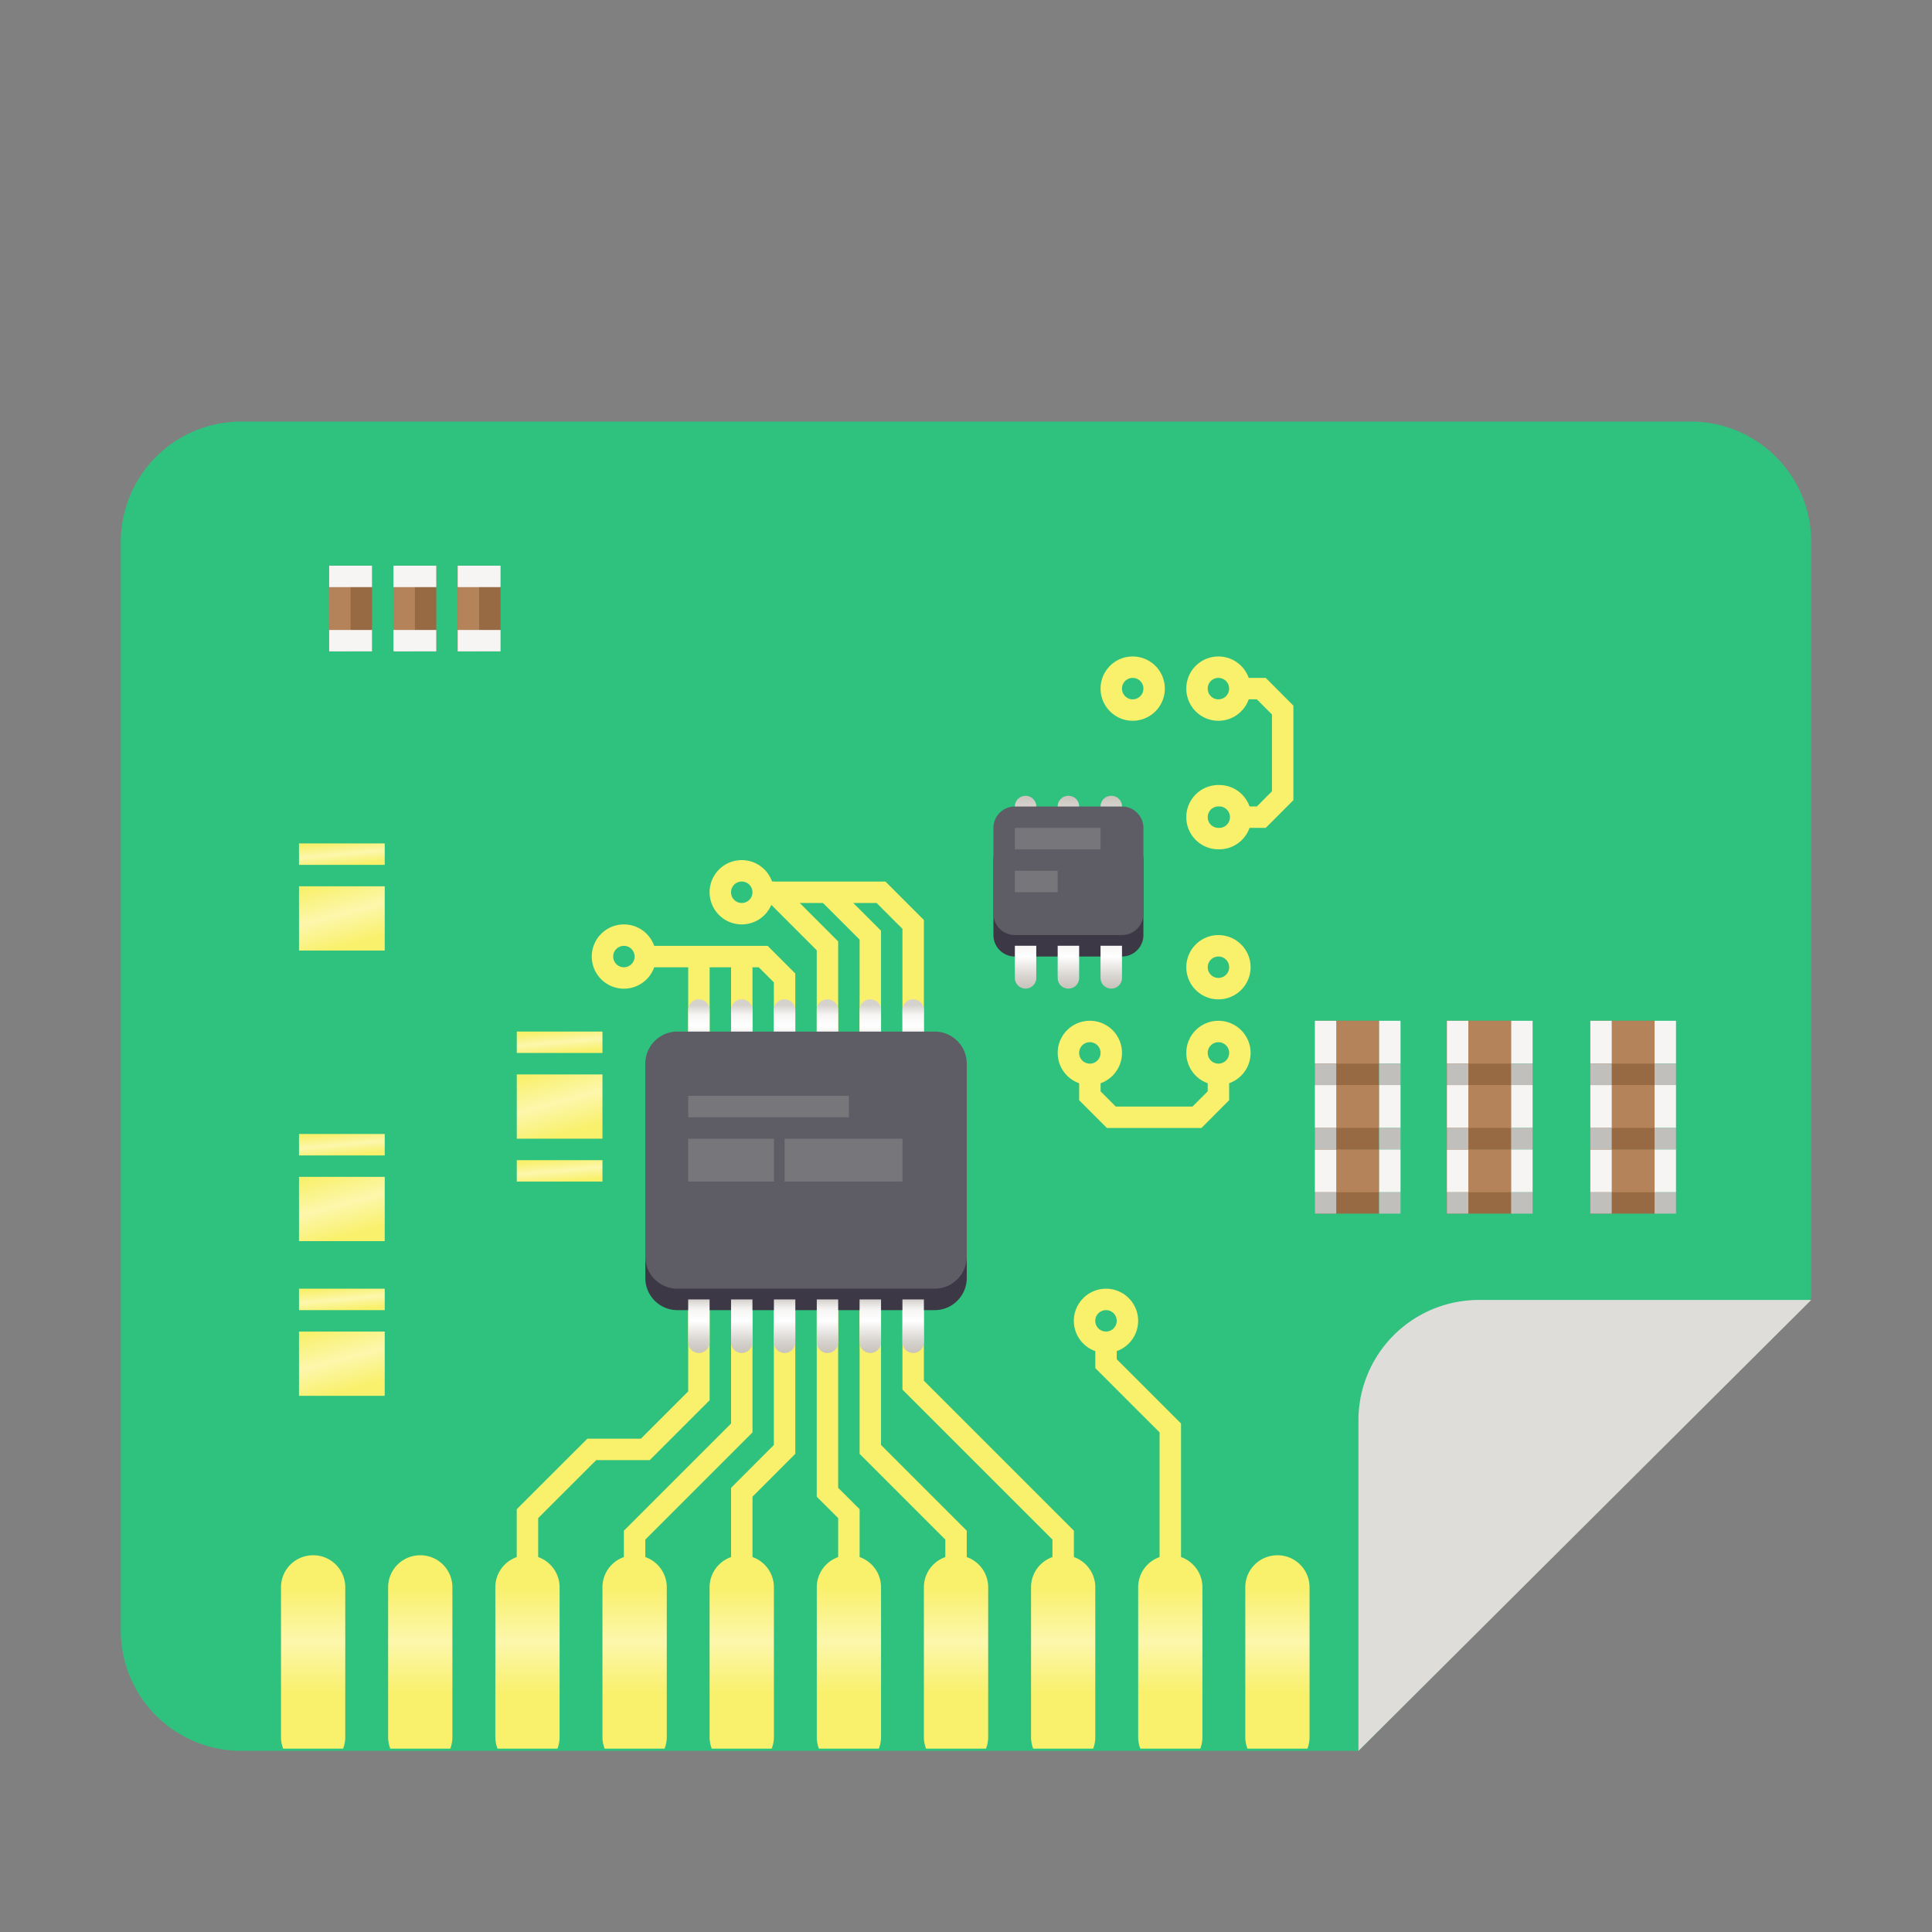 <svg height="128" width="128" xmlns="http://www.w3.org/2000/svg" xmlns:xlink="http://www.w3.org/1999/xlink"><rect width="100%" height="100%" fill="#808080" stroke="none"/><linearGradient id="a" gradientUnits="userSpaceOnUse"><stop offset="0" stop-color="#f9f06b"/><stop offset=".512" stop-color="#fcf7ac"/><stop offset="1" stop-color="#f9f06b"/></linearGradient><linearGradient id="c" gradientTransform="matrix(.177 0 0 .177 20.391 70.756)" x1="94.021" x2="94.021" xlink:href="#a" y1="194.219" y2="234.219"/><linearGradient id="b" gradientUnits="userSpaceOnUse"><stop offset="0" stop-color="#d5d1cc"/><stop offset=".183" stop-color="#f6f5f4"/><stop offset=".395" stop-color="#fff"/><stop offset=".784" stop-color="#d7d3ce"/><stop offset="1" stop-color="#c8c2bb"/></linearGradient><linearGradient id="d" x1="60.5" x2="60.5" xlink:href="#b" y1="66.569" y2="70.118"/><linearGradient id="e" x1="23.357" x2="24.498" xlink:href="#a" y1="87.509" y2="91.768"/><linearGradient id="f" gradientTransform="matrix(.71 0 0 .237 11.29 25.281)" x1="17" x2="18.608" xlink:href="#a" y1="253" y2="259"/><linearGradient id="g" gradientTransform="matrix(.71 0 0 .237 25.719 16.763)" x1="17" x2="18.608" xlink:href="#a" y1="253" y2="259"/><linearGradient id="h" x1="37.786" x2="38.927" xlink:href="#a" y1="70.473" y2="74.732"/><linearGradient id="i" gradientTransform="matrix(.71 0 0 .237 25.719 8.246)" x1="17" x2="18.608" xlink:href="#a" y1="253" y2="259"/><linearGradient id="j" x1="67.946" x2="67.946" xlink:href="#b" y1="61.951" y2="65.5"/><linearGradient id="k" gradientTransform="matrix(.71 0 0 -.71 41.683 233.018)" x1="37" x2="37" xlink:href="#b" y1="249" y2="254"/><linearGradient id="l" x1="46.304" x2="46.304" xlink:href="#b" y1="86.089" y2="89.638"/><linearGradient id="m" x1="23.357" x2="24.498" xlink:href="#a" y1="77.259" y2="81.518"/><linearGradient id="n" gradientTransform="matrix(.71 0 0 .237 11.29 15.031)" x1="17" x2="18.608" xlink:href="#a" y1="253" y2="259"/><linearGradient id="o" x1="23.357" x2="24.498" xlink:href="#a" y1="58.009" y2="62.268"/><linearGradient id="p" gradientTransform="matrix(.71 0 0 .237 11.29 -4.219)" x1="17" x2="18.608" xlink:href="#a" y1="253" y2="259"/><linearGradient id="q" gradientTransform="matrix(.177 0 0 .177 6.19 70.756)" x1="94.021" x2="94.021" xlink:href="#a" y1="194.219" y2="234.219"/><path d="M16 27.93h96c4.434 0 8 3.57 8 8V86l-30 30H16a7.98 7.98 0 0 1-8-8V35.93c0-4.43 3.566-8 8-8zm0 0" fill="#2ec27e"/><path d="M120 86.125H98a7.98 7.98 0 0 0-8 8V116zm0 0" fill="#deddda"/><path d="M34.945 108.71v-8.425l4.262-4.258h3.547l3.55-3.55V83.87M42.043 107.383v-5.676l7.102-7.102v-7.902" fill="none" stroke="#f9f06b" stroke-width="1.42"/><path d="M34.945 103.04c-1.18 0-2.129.948-2.129 2.124v9.922c0 .273.055.527.145.766h3.973c.09-.239.14-.493.14-.766v-9.922c0-1.176-.949-2.125-2.129-2.125zm7.098 0c-1.18 0-2.129.948-2.129 2.124v9.922c0 .273.055.527.145.766h3.972c.09-.239.145-.493.145-.766v-9.922a2.126 2.126 0 0 0-2.133-2.125zm7.102 0c-1.18 0-2.133.948-2.133 2.124v9.922c0 .273.054.527.144.766h3.973c.09-.239.144-.493.144-.766v-9.922c0-1.176-.949-2.125-2.128-2.125zm7.097 0c-1.18 0-2.129.948-2.129 2.124v9.922c0 .273.051.527.14.766h3.974c.09-.239.144-.493.144-.766v-9.922c0-1.176-.95-2.125-2.129-2.125zm7.098 0c-1.18 0-2.13.948-2.13 2.124v9.922c0 .273.052.527.142.766h3.972a2.07 2.07 0 0 0 .145-.766v-9.922c0-1.176-.95-2.125-2.13-2.125zm7.097 0c-1.18 0-2.128.948-2.128 2.124v9.922c0 .273.05.527.144.766h3.969a2.07 2.07 0 0 0 .144-.766v-9.922c0-1.176-.949-2.125-2.129-2.125zm7.098 0c-1.18 0-2.129.948-2.129 2.124v9.922c0 .273.051.527.145.766h3.972c.09-.239.141-.493.141-.766v-9.922c0-1.176-.95-2.125-2.129-2.125zm7.098 0c-1.18 0-2.13.948-2.13 2.124v9.922c0 .273.056.527.145.766h3.973c.09-.239.14-.493.14-.766v-9.922c0-1.176-.948-2.125-2.128-2.125zm0 0" fill="url(#c)"/><path d="M63.34 105.254v-3.547l-5.68-5.68v-9.226M56.242 105.254v-4.969l-1.422-1.418V86.801M49.145 105.254v-6.387l2.835-2.84v-9.226" fill="none" stroke="#f9f06b" stroke-width="1.42"/><path d="M44.883 70.473h17.035a2.13 2.13 0 0 1 2.133 2.129v12.066a2.13 2.13 0 0 1-2.133 2.133H44.883a2.13 2.13 0 0 1-2.13-2.133V72.602c0-1.176.954-2.13 2.13-2.13zm0 0" fill="#3d3846"/><path d="M50.563 59.117h7.808l2.129 2.13v8.515" fill="none" stroke="#f9f06b" stroke-width="1.42"/><path d="M57.66 69.762v-7.805l-2.84-2.84M54.82 69.762v-7.098l-3.547-3.547M51.98 69.762v-4.969l-1.417-1.418h-7.81M49.145 69.762v-5.676M46.305 69.762v-5.676" fill="none" stroke="#f9f06b" stroke-width="1.42"/><path d="M46.305 66.21a.709.709 0 0 0-.711.712v2.84h1.418v-2.84a.708.708 0 0 0-.707-.711zm2.84 0a.709.709 0 0 0-.711.712v2.84h1.418v-2.84a.708.708 0 0 0-.707-.711zm2.835 0a.708.708 0 0 0-.707.712v2.84h1.418v-2.84a.709.709 0 0 0-.71-.711zm2.84 0a.708.708 0 0 0-.707.712v2.84h1.418v-2.84a.709.709 0 0 0-.71-.711zm2.84 0a.709.709 0 0 0-.71.712v2.84h1.421v-2.84a.709.709 0 0 0-.71-.711zm2.84 0a.709.709 0 0 0-.71.712v2.84h1.42v-2.84a.709.709 0 0 0-.71-.711zm0 0" fill="url(#d)"/><path d="M44.883 68.344h17.035a2.13 2.13 0 0 1 2.133 2.129V83.25a2.13 2.13 0 0 1-2.133 2.129H44.883a2.129 2.129 0 0 1-2.13-2.129V70.473c0-1.176.954-2.13 2.13-2.13zm0 0" fill="#5e5c64"/><path d="M60.5 86.8v4.97l9.938 9.937v2.836" fill="none" stroke="#f9f06b" stroke-width="1.42"/><path d="M45.594 72.602h10.648v1.421H45.594zM45.594 75.441h5.68v2.84h-5.68zM51.98 75.441h7.81v2.84h-7.81zm0 0" fill="#77767b"/><g fill="none" stroke="#f9f06b" stroke-width="1.42"><path d="M74.695 87.508a1.419 1.419 0 1 1-2.84 0c0-.781.637-1.418 1.422-1.418s1.418.637 1.418 1.418zM73.625 69.758c0 .785-.637 1.422-1.418 1.422a1.422 1.422 0 0 1-1.422-1.422 1.42 1.42 0 0 1 2.84 0zM82.145 69.758a1.419 1.419 0 1 1-2.84 0c0-.781.633-1.418 1.418-1.418s1.422.637 1.422 1.418zM82.145 64.082c0 .781-.637 1.418-1.422 1.418s-1.418-.637-1.418-1.418a1.419 1.419 0 1 1 2.84 0zm0 0"/><path d="M73.277 88.93v1.418l4.258 4.257v10.649M72.207 71.18v1.418l1.418 1.422h5.68l1.418-1.422V71.18M50.563 59.117a1.42 1.42 0 1 1-2.841-.005 1.42 1.42 0 0 1 2.84.005zM42.754 63.375c0 .785-.637 1.418-1.418 1.418a1.419 1.419 0 1 1 1.418-1.418zm0 0"/></g><path d="M19.809 88.219h5.68v4.258h-5.68zm0 0" fill="url(#e)"/><path d="M19.809 85.379h5.68V86.8h-5.68zm0 0" fill="url(#f)"/><path d="M34.238 76.863h5.676v1.418h-5.676zm0 0" fill="url(#g)"/><path d="M34.238 71.184h5.676v4.257h-5.676zm0 0" fill="url(#h)"/><path d="M34.238 68.344h5.676v1.418h-5.676zm0 0" fill="url(#i)"/><path d="M80.723 52.719a1.421 1.421 0 1 1 0 2.84 1.418 1.418 0 0 1-1.418-1.418c0-.786.632-1.422 1.418-1.422zM80.723 44.203a1.419 1.419 0 1 1 0 2.84c-.785 0-1.418-.637-1.418-1.422s.632-1.418 1.418-1.418zM75.043 44.203a1.419 1.419 0 1 1 0 2.84c-.781 0-1.418-.637-1.418-1.422s.637-1.418 1.418-1.418zm0 0" fill="none" stroke="#f9f06b" stroke-width="1.42"/><path d="M82.145 54.14h1.418l1.417-1.421v-5.676l-1.418-1.422h-1.417" fill="none" stroke="#f9f06b" stroke-width="1.42"/><path d="M67.238 55.563h7.098a1.42 1.42 0 0 1 1.418 1.417v4.97c0 .784-.637 1.421-1.418 1.421h-7.098a1.422 1.422 0 0 1-1.422-1.422V56.98c0-.78.637-1.417 1.422-1.417zm0 0" fill="#3d3846"/><path d="M67.238 62.66v2.13a.709.709 0 1 0 1.418 0v-2.13zm2.836 0v2.13c0 .394.317.71.711.71.395 0 .711-.316.711-.71v-2.13zm2.84 0v2.13c0 .394.316.71.711.71s.71-.316.71-.71v-2.13zm0 0" fill="url(#j)"/><path d="M67.238 55.563v-2.13a.709.709 0 1 1 1.418 0v2.13zm2.836 0v-2.13c0-.394.317-.71.711-.71.395 0 .711.316.711.71v2.13zm2.84 0v-2.13c0-.394.316-.71.711-.71s.71.316.71.71v2.13zm0 0" fill="url(#k)"/><path d="M67.238 53.434h7.098a1.42 1.42 0 0 1 1.418 1.418v5.68c0 .784-.637 1.417-1.418 1.417h-7.098a1.419 1.419 0 0 1-1.422-1.418v-5.68c0-.78.637-1.417 1.422-1.417zm0 0" fill="#5e5c64"/><path d="M67.238 54.852h5.676v1.421h-5.676zM67.238 57.691h2.836v1.422h-2.836zm0 0" fill="#77767b"/><path d="M87.113 76.148h4.258v4.258h-4.258zm0 0" fill="#986a44"/><path d="M87.113 76.148h4.258v2.84h-4.258zm0 0" fill="#b5835a"/><path d="M87.113 76.148h1.418v2.84h-1.418zm0 0" fill="#f6f5f4"/><path d="M87.113 80.406h1.418v-1.418h-1.418zm0 0" fill="#c0bfbc"/><path d="M91.371 76.148h1.418v2.84h-1.418zm0 0" fill="#f6f5f4"/><path d="M91.371 80.406h1.418v-1.418h-1.418zm0 0" fill="#c0bfbc"/><path d="M87.113 71.887h4.258v4.261h-4.258zm0 0" fill="#986a44"/><path d="M87.113 71.887h4.258v2.84h-4.258zm0 0" fill="#b5835a"/><path d="M87.113 71.887h1.418v2.84h-1.418zm0 0" fill="#f6f5f4"/><path d="M87.113 76.148h1.418v-1.421h-1.418zm0 0" fill="#c0bfbc"/><path d="M91.371 71.887h1.418v2.84h-1.418zm0 0" fill="#f6f5f4"/><path d="M91.371 76.148h1.418v-1.421h-1.418zm0 0" fill="#c0bfbc"/><path d="M87.113 67.629h4.258v4.258h-4.258zm0 0" fill="#986a44"/><path d="M87.113 67.629h4.258v2.84h-4.258zm0 0" fill="#b5835a"/><path d="M87.113 67.629h1.418v2.84h-1.418zm0 0" fill="#f6f5f4"/><path d="M87.113 71.887h1.418v-1.418h-1.418zm0 0" fill="#c0bfbc"/><path d="M91.371 67.629h1.418v2.84h-1.418zm0 0" fill="#f6f5f4"/><path d="M91.371 71.887h1.418v-1.418h-1.418zm0 0" fill="#c0bfbc"/><path d="M21.809 43.156v-5.68h2.84v5.68zm0 0" fill="#986a44"/><path d="M21.809 43.156v-5.68h1.418v5.68zm0 0" fill="#b5835a"/><path d="M21.809 43.156v-1.418h2.84v1.418zM21.809 38.898v-1.421h2.84v1.421zm0 0" fill="#f6f5f4"/><path d="M30.324 43.156v-5.68h2.84v5.68zm0 0" fill="#986a44"/><path d="M30.324 43.156v-5.68h1.422v5.68zm0 0" fill="#b5835a"/><path d="M30.324 43.156v-1.418h2.84v1.418zM30.324 38.898v-1.421h2.84v1.421zm0 0" fill="#f6f5f4"/><path d="M26.066 43.156v-5.68h2.84v5.68zm0 0" fill="#986a44"/><path d="M26.066 43.156v-5.68h1.422v5.68zm0 0" fill="#b5835a"/><path d="M26.066 43.156v-1.418h2.84v1.418zM26.066 38.898v-1.421h2.84v1.421zm0 0" fill="#f6f5f4"/><path d="M45.594 86.09v2.84c0 .39.316.707.71.707.391 0 .708-.317.708-.707v-2.84zm2.84 0v2.84c0 .39.316.707.71.707.391 0 .708-.317.708-.707v-2.84zm2.84 0v2.84a.708.708 0 0 0 1.418 0v-2.84zm2.84 0v2.84a.708.708 0 0 0 1.418 0v-2.84zm2.835 0v2.84c0 .39.317.707.711.707.395 0 .711-.317.711-.707v-2.84zm2.84 0v2.84c0 .39.316.707.711.707s.71-.317.71-.707v-2.84zm0 0" fill="url(#l)"/><path d="M105.363 76.148h4.258v4.258h-4.258zm0 0" fill="#986a44"/><path d="M105.363 76.148h4.258v2.84h-4.258zm0 0" fill="#b5835a"/><path d="M105.363 76.148h1.418v2.84h-1.418zm0 0" fill="#f6f5f4"/><path d="M105.363 80.406h1.418v-1.418h-1.418zm0 0" fill="#c0bfbc"/><path d="M109.621 76.148h1.418v2.84h-1.418zm0 0" fill="#f6f5f4"/><path d="M109.621 80.406h1.418v-1.418h-1.418zm0 0" fill="#c0bfbc"/><path d="M105.363 71.887h4.258v4.261h-4.258zm0 0" fill="#986a44"/><path d="M105.363 71.887h4.258v2.84h-4.258zm0 0" fill="#b5835a"/><path d="M105.363 71.887h1.418v2.84h-1.418zm0 0" fill="#f6f5f4"/><path d="M105.363 76.148h1.418v-1.421h-1.418zm0 0" fill="#c0bfbc"/><path d="M109.621 71.887h1.418v2.84h-1.418zm0 0" fill="#f6f5f4"/><path d="M109.621 76.148h1.418v-1.421h-1.418zm0 0" fill="#c0bfbc"/><path d="M105.363 67.629h4.258v4.258h-4.258zm0 0" fill="#986a44"/><path d="M105.363 67.629h4.258v2.84h-4.258zm0 0" fill="#b5835a"/><path d="M105.363 67.629h1.418v2.84h-1.418zm0 0" fill="#f6f5f4"/><path d="M105.363 71.887h1.418v-1.418h-1.418zm0 0" fill="#c0bfbc"/><path d="M109.621 67.629h1.418v2.84h-1.418zm0 0" fill="#f6f5f4"/><path d="M109.621 71.887h1.418v-1.418h-1.418zm0 0" fill="#c0bfbc"/><path d="M95.863 76.148h4.258v4.258h-4.258zm0 0" fill="#986a44"/><path d="M95.863 76.148h4.258v2.84h-4.258zm0 0" fill="#b5835a"/><path d="M95.863 76.148h1.418v2.84h-1.418zm0 0" fill="#f6f5f4"/><path d="M95.863 80.406h1.418v-1.418h-1.418zm0 0" fill="#c0bfbc"/><path d="M100.121 76.148h1.418v2.84h-1.418zm0 0" fill="#f6f5f4"/><path d="M100.121 80.406h1.418v-1.418h-1.418zm0 0" fill="#c0bfbc"/><path d="M95.863 71.887h4.258v4.261h-4.258zm0 0" fill="#986a44"/><path d="M95.863 71.887h4.258v2.84h-4.258zm0 0" fill="#b5835a"/><path d="M95.863 71.887h1.418v2.84h-1.418zm0 0" fill="#f6f5f4"/><path d="M95.863 76.148h1.418v-1.421h-1.418zm0 0" fill="#c0bfbc"/><path d="M100.121 71.887h1.418v2.84h-1.418zm0 0" fill="#f6f5f4"/><path d="M100.121 76.148h1.418v-1.421h-1.418zm0 0" fill="#c0bfbc"/><path d="M95.863 67.629h4.258v4.258h-4.258zm0 0" fill="#986a44"/><path d="M95.863 67.629h4.258v2.84h-4.258zm0 0" fill="#b5835a"/><path d="M95.863 67.629h1.418v2.84h-1.418zm0 0" fill="#f6f5f4"/><path d="M95.863 71.887h1.418v-1.418h-1.418zm0 0" fill="#c0bfbc"/><path d="M100.121 67.629h1.418v2.84h-1.418zm0 0" fill="#f6f5f4"/><path d="M100.121 71.887h1.418v-1.418h-1.418zm0 0" fill="#c0bfbc"/><path d="M19.809 77.969h5.68v4.258h-5.68zm0 0" fill="url(#m)"/><path d="M19.809 75.129h5.68v1.422h-5.68zm0 0" fill="url(#n)"/><path d="M19.809 58.719h5.68v4.258h-5.68zm0 0" fill="url(#o)"/><path d="M19.809 55.879h5.68V57.3h-5.68zm0 0" fill="url(#p)"/><path d="M20.746 103.04c-1.18 0-2.129.948-2.129 2.124v9.922c0 .273.051.527.145.766h3.968a2.07 2.07 0 0 0 .145-.766v-9.922c0-1.176-.95-2.125-2.129-2.125zm7.098 0c-1.18 0-2.13.948-2.13 2.124v9.922c0 .273.052.527.145.766h3.973c.09-.239.14-.493.14-.766v-9.922c0-1.176-.949-2.125-2.128-2.125zm0 0" fill="url(#q)"/></svg>